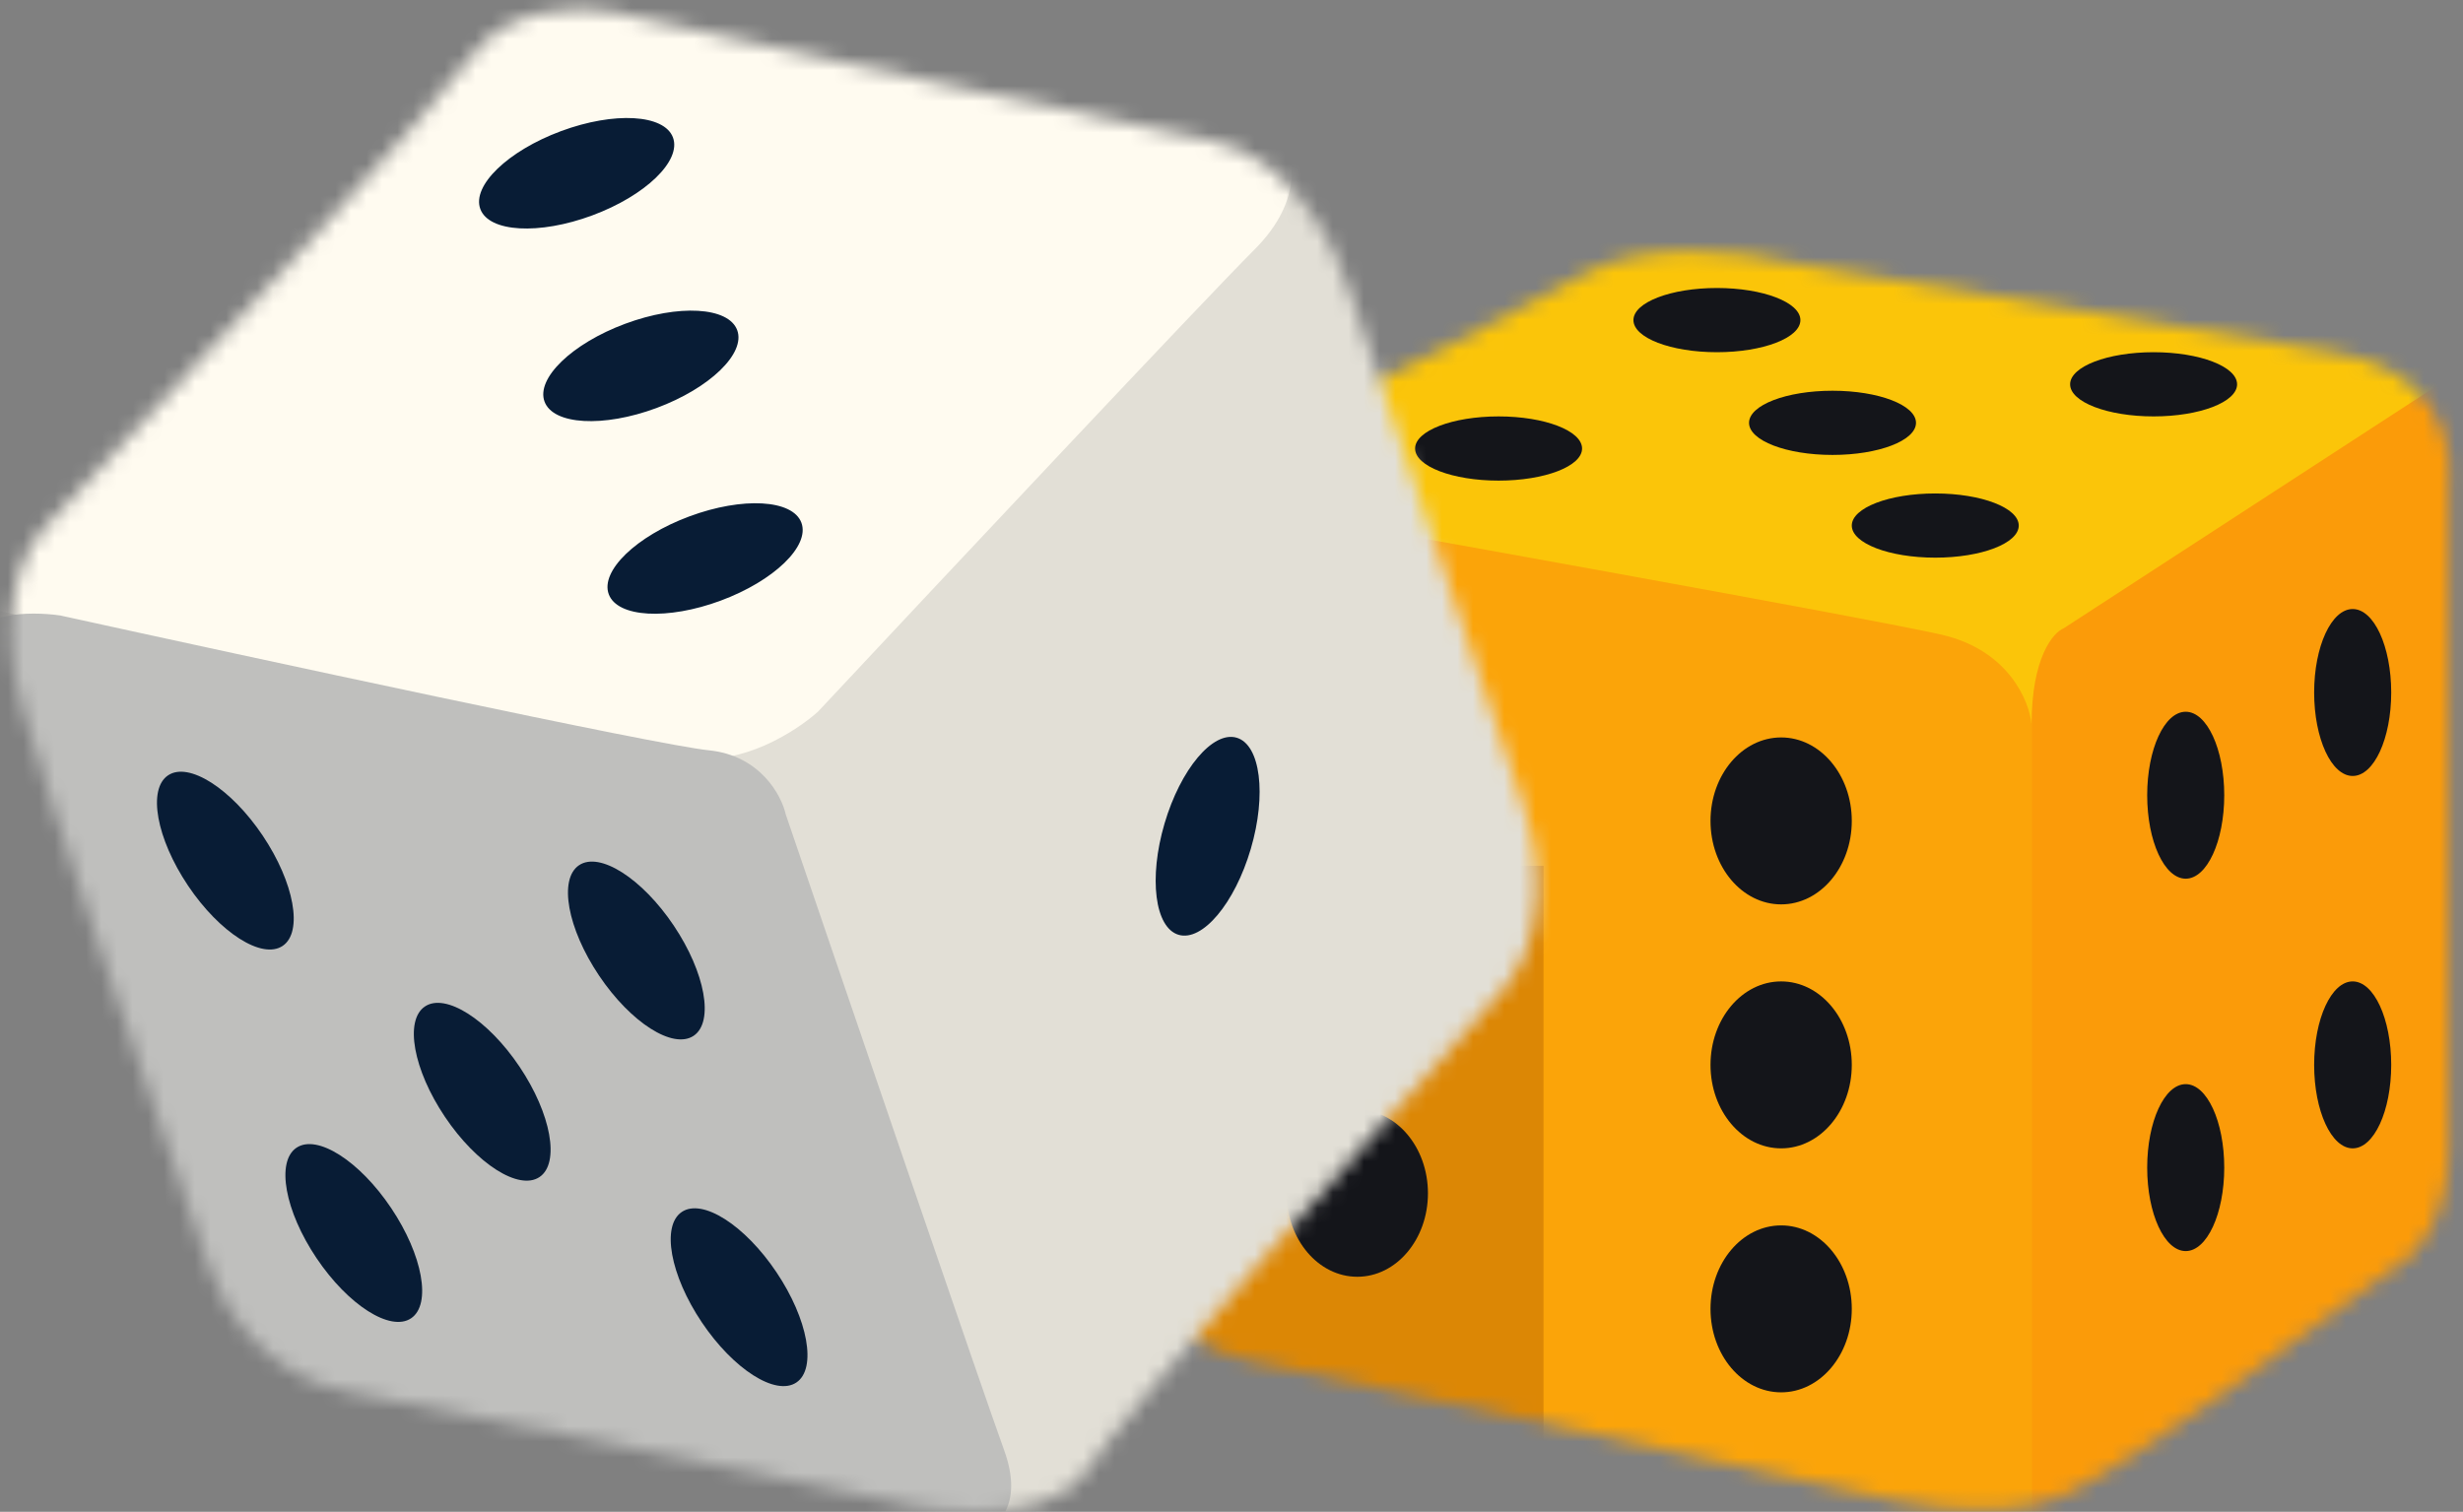 <svg width="158" height="97" viewBox="0 0 158 97" fill="none" xmlns="http://www.w3.org/2000/svg">
<rect x="0" y="0" width="158" height="97" fill="#808080" stroke="none"/>
<mask id="mask0" mask-type="alpha" maskUnits="userSpaceOnUse" x="71" y="16" width="87" height="81">
<path d="M132.385 95.925C127.854 97.985 120.027 95.925 120.027 95.925C120.027 95.925 85.34 88.263 80.067 87.274C74.794 86.286 72.377 80.82 71.828 78.211L82.951 27.129C87.482 24.932 97.534 19.961 101.489 17.654C105.444 15.348 111.925 16.144 114.671 16.831C123.597 18.341 143.096 21.609 149.687 22.598C156.278 23.587 157.377 28.503 157.102 30.837V73.68C157.102 78.623 154.631 80.958 153.395 81.507C148.589 85.077 136.917 93.865 132.385 95.925Z" fill="#C4C4C4"/>
</mask>
<g mask="url(#mask0)">
<rect x="66.885" y="10.239" width="93.925" height="93.925" fill="#FBC509"/>
<path d="M132.385 40.312L157.102 24.246C158.887 32.897 162.375 50.775 162.046 53.082C161.716 55.389 159.986 72.169 159.162 80.271C155.317 84.803 147.463 94.03 146.804 94.689C146.144 95.349 135.543 97.436 130.325 98.397V46.491C130.325 42.207 131.699 40.586 132.385 40.312Z" fill="#FB9B09"/>
<path d="M130.325 46.491V100.457C110.414 98.534 70.51 94.607 70.18 94.278C69.851 93.948 68.67 69.972 68.121 58.026L75.124 31.661C89.817 34.27 120.274 39.735 124.558 40.724C128.842 41.712 130.188 44.981 130.325 46.491Z" fill="#FBA409"/>
<rect x="66.885" y="55.554" width="32.132" height="46.139" fill="#DC8705"/>
<path d="M115.495 20.538C115.495 21.676 113.097 22.598 110.14 22.598C107.182 22.598 104.784 21.676 104.784 20.538C104.784 19.401 107.182 18.478 110.14 18.478C113.097 18.478 115.495 19.401 115.495 20.538Z" fill="#14151A"/>
<path d="M101.489 28.777C101.489 29.915 99.091 30.837 96.133 30.837C93.176 30.837 90.778 29.915 90.778 28.777C90.778 27.64 93.176 26.717 96.133 26.717C99.091 26.717 101.489 27.64 101.489 28.777Z" fill="#14151A"/>
<path d="M129.502 33.721C129.502 34.858 127.104 35.78 124.146 35.78C121.188 35.78 118.791 34.858 118.791 33.721C118.791 32.583 121.188 31.661 124.146 31.661C127.104 31.661 129.502 32.583 129.502 33.721Z" fill="#14151A"/>
<path d="M122.91 27.129C122.91 28.267 120.513 29.189 117.555 29.189C114.597 29.189 112.2 28.267 112.2 27.129C112.2 25.992 114.597 25.07 117.555 25.07C120.513 25.07 122.91 25.992 122.91 27.129Z" fill="#14151A"/>
<path d="M143.508 24.658C143.508 25.795 141.11 26.717 138.152 26.717C135.195 26.717 132.797 25.795 132.797 24.658C132.797 23.52 135.195 22.598 138.152 22.598C141.11 22.598 143.508 23.52 143.508 24.658Z" fill="#14151A"/>
<path d="M150.923 49.787C149.558 49.787 148.451 47.389 148.451 44.431C148.451 41.474 149.558 39.076 150.923 39.076C152.288 39.076 153.395 41.474 153.395 44.431C153.395 47.389 152.288 49.787 150.923 49.787Z" fill="#14151A"/>
<path d="M140.212 56.378C138.847 56.378 137.741 53.98 137.741 51.023C137.741 48.065 138.847 45.667 140.212 45.667C141.577 45.667 142.684 48.065 142.684 51.023C142.684 53.98 141.577 56.378 140.212 56.378Z" fill="#14151A"/>
<path d="M150.923 73.68C149.558 73.68 148.451 71.282 148.451 68.325C148.451 65.367 149.558 62.969 150.923 62.969C152.288 62.969 153.395 65.367 153.395 68.325C153.395 71.282 152.288 73.68 150.923 73.68Z" fill="#14151A"/>
<path d="M140.212 80.271C138.847 80.271 137.741 77.873 137.741 74.916C137.741 71.958 138.847 69.56 140.212 69.56C141.577 69.56 142.684 71.958 142.684 74.916C142.684 77.873 141.577 80.271 140.212 80.271Z" fill="#14151A"/>
<path d="M118.791 52.67C118.791 55.628 116.762 58.026 114.259 58.026C111.757 58.026 109.728 55.628 109.728 52.67C109.728 49.713 111.757 47.315 114.259 47.315C116.762 47.315 118.791 49.713 118.791 52.67Z" fill="#14151A"/>
<path d="M118.791 68.325C118.791 71.282 116.762 73.68 114.259 73.68C111.757 73.68 109.728 71.282 109.728 68.325C109.728 65.367 111.757 62.969 114.259 62.969C116.762 62.969 118.791 65.367 118.791 68.325Z" fill="#14151A"/>
<path d="M118.791 83.979C118.791 86.936 116.762 89.334 114.259 89.334C111.757 89.334 109.728 86.936 109.728 83.979C109.728 81.021 111.757 78.623 114.259 78.623C116.762 78.623 118.791 81.021 118.791 83.979Z" fill="#14151A"/>
<path d="M91.602 76.564C91.602 79.521 89.573 81.919 87.07 81.919C84.568 81.919 82.539 79.521 82.539 76.564C82.539 73.606 84.568 71.208 87.07 71.208C89.573 71.208 91.602 73.606 91.602 76.564Z" fill="#14151A"/>
</g>
<mask id="mask1" mask-type="alpha" maskUnits="userSpaceOnUse" x="0" y="0" width="99" height="97">
<path d="M30.221 3.648C32.528 0.352 37.224 0.352 39.284 0.764C49.858 3.099 72.323 8.015 77.596 9.003C82.868 9.992 85.835 16.007 86.659 18.89C89.542 27.404 95.804 45.914 97.781 51.846C99.759 57.779 97.781 62.008 96.545 63.381C88.718 72.032 72.405 90.323 69.769 94.278C67.132 98.232 59.058 97.024 55.35 95.925C46.699 94.14 27.997 90.323 22.394 89.334C16.791 88.345 14.018 83.429 13.331 81.095C10.036 71.62 3.032 51.187 1.384 45.255C-0.263 39.323 1.522 35.368 2.62 34.133C10.859 25.344 27.914 6.944 30.221 3.648Z" fill="#C4C4C4"/>
</mask>
<g mask="url(#mask1)">
<rect x="-10.562" y="-5.415" width="115.347" height="109.579" fill="#E2DFD6"/>
<path d="M80.479 16.007C83.775 12.711 82.951 9.69 82.127 8.591L64.825 -5.827C54.252 -7.612 32.858 -11.182 31.869 -11.182C30.88 -11.182 14.155 2.824 5.916 9.827L-0.675 39.076C12.919 41.96 40.932 47.892 44.227 48.551C47.523 49.21 51.093 46.903 52.467 45.667C60.431 37.154 77.184 19.302 80.479 16.007Z" fill="#FFFBF0"/>
<path d="M64.413 93.042C65.731 96.667 63.864 98.122 62.765 98.397C55.35 98.122 40.355 97.491 39.696 97.161C38.872 96.749 11.271 92.218 10.035 90.982C8.8 89.746 0.149 65.029 -0.263 64.205C-0.675 63.381 -1.087 44.431 -1.499 41.548C-1.829 39.241 1.934 39.213 3.856 39.488C16.352 42.234 42.168 47.809 45.463 48.139C48.759 48.468 50.132 51.023 50.407 52.258C54.526 64.342 63.095 89.416 64.413 93.042Z" fill="#BFBFBD"/>
<path d="M43.171 8.823C43.725 10.316 41.408 12.554 37.995 13.82C34.583 15.087 31.367 14.904 30.813 13.411C30.258 11.918 32.576 9.68 35.988 8.413C39.401 7.147 42.617 7.33 43.171 8.823Z" fill="#081C35"/>
<path d="M47.291 21.182C47.845 22.675 45.528 24.912 42.115 26.179C38.702 27.446 35.486 27.262 34.932 25.769C34.378 24.276 36.695 22.039 40.108 20.772C43.521 19.505 46.736 19.689 47.291 21.182Z" fill="#081C35"/>
<path d="M51.41 33.54C51.964 35.033 49.647 37.271 46.234 38.537C42.822 39.804 39.606 39.621 39.052 38.128C38.497 36.635 40.815 34.397 44.227 33.131C47.64 31.864 50.856 32.047 51.41 33.54Z" fill="#081C35"/>
<path d="M79.33 47.332C80.858 47.782 81.263 50.977 80.236 54.47C79.208 57.962 77.137 60.428 75.609 59.979C74.081 59.529 73.676 56.334 74.703 52.842C75.731 49.349 77.802 46.883 79.33 47.332Z" fill="#081C35"/>
<path d="M37.146 55.514C38.468 54.626 41.185 56.356 43.215 59.378C45.245 62.4 45.819 65.569 44.497 66.457C43.175 67.345 40.458 65.615 38.428 62.593C36.398 59.572 35.824 56.402 37.146 55.514Z" fill="#081C35"/>
<path d="M43.737 77.76C45.06 76.871 47.777 78.601 49.806 81.623C51.836 84.645 52.41 87.814 51.088 88.702C49.766 89.591 47.049 87.861 45.019 84.839C42.989 81.817 42.416 78.647 43.737 77.76Z" fill="#081C35"/>
<path d="M27.259 64.577C28.581 63.689 31.299 65.419 33.328 68.441C35.358 71.462 35.932 74.632 34.61 75.52C33.288 76.408 30.571 74.678 28.541 71.656C26.511 68.635 25.937 65.465 27.259 64.577Z" fill="#081C35"/>
<path d="M10.781 49.747C12.103 48.859 14.821 50.589 16.85 53.61C18.88 56.632 19.454 59.802 18.132 60.69C16.81 61.578 14.093 59.848 12.063 56.826C10.033 53.804 9.459 50.635 10.781 49.747Z" fill="#081C35"/>
<path d="M19.02 73.64C20.343 72.752 23.06 74.482 25.089 77.504C27.119 80.525 27.693 83.695 26.371 84.583C25.049 85.471 22.332 83.741 20.302 80.719C18.272 77.698 17.698 74.528 19.02 73.64Z" fill="#081C35"/>
</g>
</svg>
